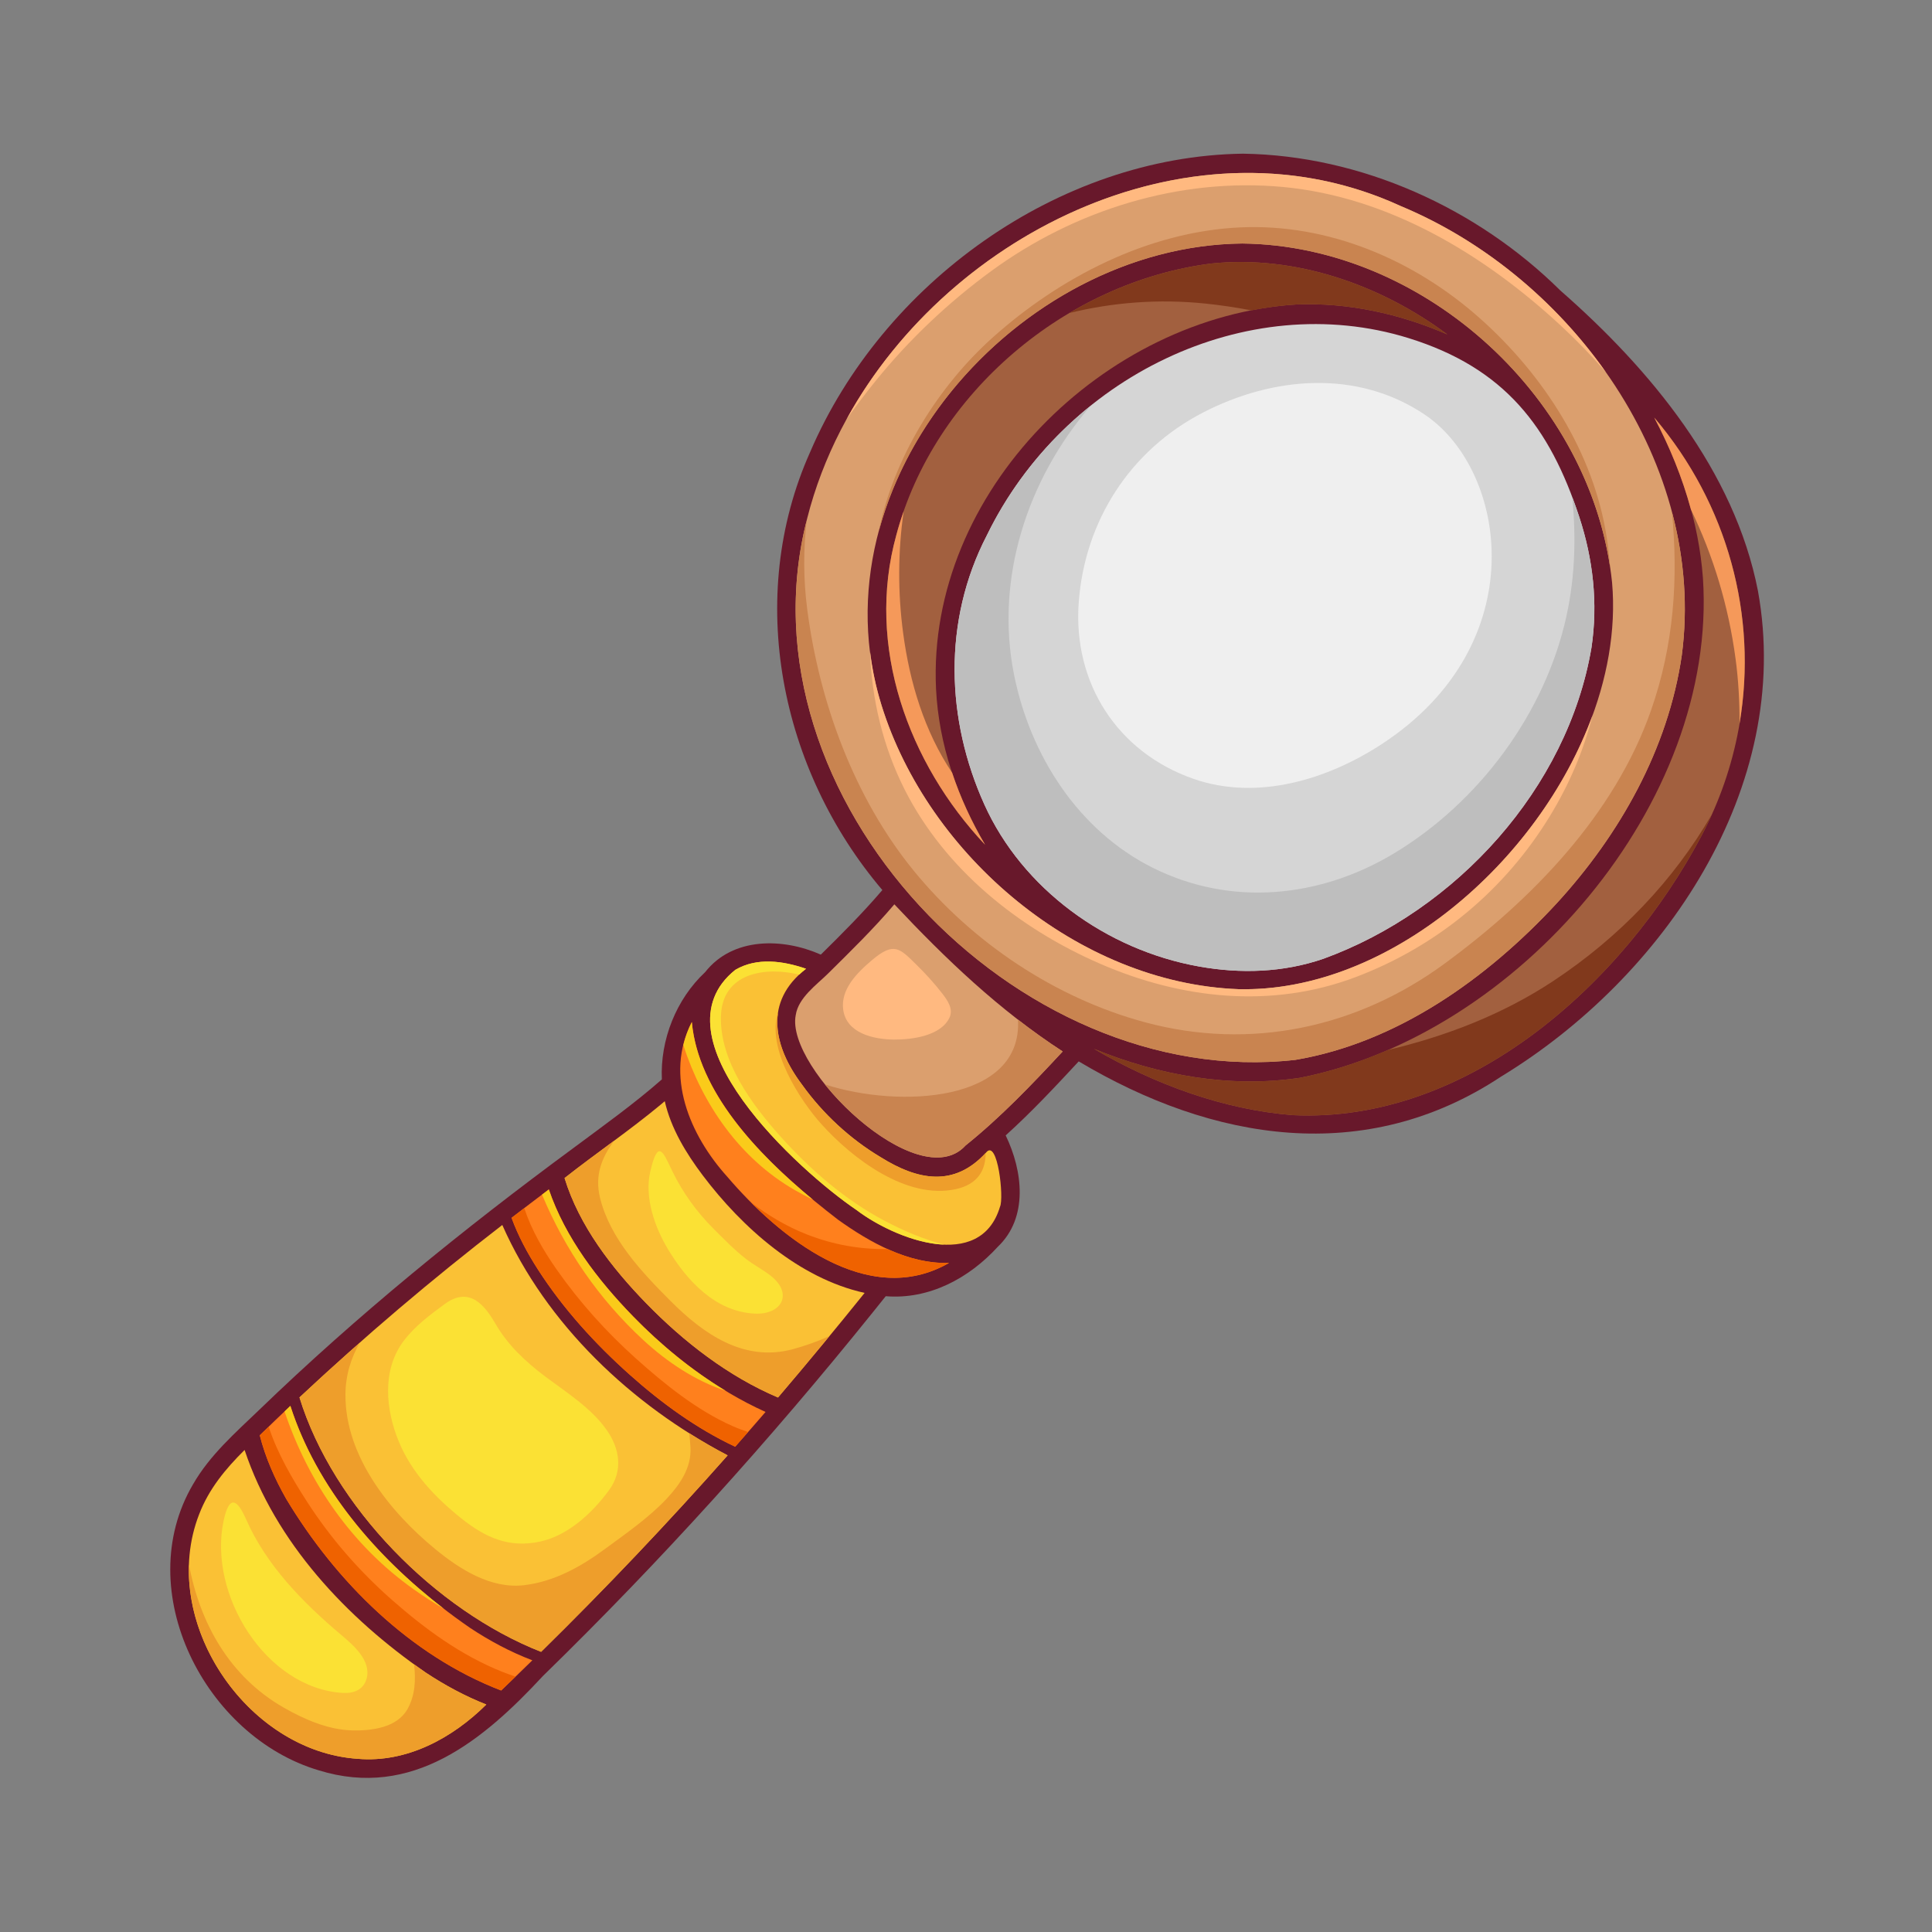 <svg id="Law_Firm" height="512" viewBox="0 0 1200 1200" width="512" xmlns="http://www.w3.org/2000/svg">
    <rect x="0" y="0" width="1200" height="1200" fill="#808080" stroke="none"/>
    <g>
        <path d="m188.327 1130.754c67.222 23.219 132.188-20.473 172.259-66.975 71.438-69.666 140.527-145.783 205.408-226.29 28.246-2.702 55.262-16.743 77.064-40.235 21.076-20.645 27.896-51.049 19.561-83.082 4.732-4.684 9.332-9.396 13.787-14.053 90.718 46.951 189.088 51.904 273.381-3.837 201.258-125.272 251.877-368.394 41.664-539.695-59.388-58.438-139.154-92.603-219.006-93.77-124.947 1.336-247.963 85.697-299.117 204.795-40.33 90.333-27.371 198.696 32.135 283.454-1.535 1.592-3.078 3.172-4.625 4.742-63.186-16.578-116.232 40.039-121.862 99.028-84.308 62.962-175.773 132.993-240.622 197.368-16.4 15.717-33.629 30.838-46.555 53.135-50.441 80.22 8.091 202.352 96.528 225.415z"
              fill="none"/>
        <g>
            <path d="m197.992 1099.582c58.011 17.986 102.172-18.621 139.23-58.6 72.791-70.943 141.031-146.496 204.74-225.686 2.732-3.395 5.457-6.797 8.182-10.199 26.835 2.189 51.624-11.057 69.56-30.66 19.134-18.147 15.597-47.174 4.937-69.221 15.996-14.428 30.713-30.197 45.373-45.966 83.234 49.648 178.063 65.288 262.279 9.474 101.143-61.51 181.766-179.551 159.6-301.705-14.545-74.622-66.873-137.67-122.674-186.529-51.853-51.331-123.881-83.968-197.251-85.04-114.819 1.635-223.951 80.696-268.742 185.25-40.546 90.556-18.573 197.59 44.817 272.126-11.994 14.066-25.055 27.142-38.221 40.104-23.619-10.495-54.721-10.97-71.842 10.881-17.977 16.786-28 42.041-26.885 66.627-17.52 15.377-36.611 28.984-55.291 42.881-68.125 50.188-133.949 103.618-194.854 162.43-14.834 14.238-30.682 28.11-41.025 46.145-38.987 66.247 7.534 156.864 78.067 177.688z"
                  fill="#68182b"/>
            <path d="m870.106 128.027c-148.218-68.215-330.271 42.178-368.713 193.799-45.153 173.167 129.66 356.197 303.228 336.474 63.264-10.701 119.123-50.669 161.978-96.903 39.429-42.878 69.515-96.205 77.99-154.378 15.626-118.352-67.462-234.365-174.483-278.992zm-100.953 486.364c-99.377-3.81-192.557-82.839-221.631-176.34-43.453-139.096 84.432-285.36 224.066-286.808 114.016 1.259 218.194 97.511 229.707 210.673 10.35 118.78-112.008 255.371-232.142 252.475z"
                  fill="#db9f6e"/>
            <path d="m980.92 321.122c8.518 25.95 11.725 53.441 7.561 81.177-14.797 87.401-84.057 163.194-166.484 193.207-25.014 8.61-51.477 9.4-77.24 4.801-57.962-10.35-109.757-48.436-133.308-100.527-23.8-52.652-26.086-113.946 1.486-167.231 47.789-98.295 161.297-153.761 261.902-122.559 59.821 18.557 87.763 55.309 106.083 111.132z"
                  fill="#d5d5d5"/>
            <path d="m556.674 332.509c23.42-88.211 105.402-157.312 195.518-168.812 52.069-5.494 105.295 13.112 146.795 44.035-29.535-12.84-61.738-19.923-93.7-18.63-119.515 7.457-229.743 116.485-223.897 238.884 1.729 34.416 13.107 67.255 30.477 96.713-47.789-50.704-74.203-123.426-55.193-192.19z"
                  fill="#a2603f"/>
            <path d="m1056.887 518.986c-48.326 91.555-144.852 178.872-253.977 173.645-43.002-3.475-85.437-18.977-123.479-41.198 40.384 16.562 84.858 24.52 128.251 17.97 134.978-26.818 259.396-170.188 250.033-310.494-2.656-35.163-13.816-68.524-30.254-99.571 62.026 72.964 74.148 174.744 29.426 259.648z"
                  fill="#a2603f"/>
            <path d="m514.53 604.474c14.029-13.903 28.193-27.694 40.971-42.782 31.834 33.902 65.158 65.791 104.545 91.392-19.064 20.519-38.461 40.833-60.327 58.405-29.089 32.11-112.056-47.929-105.478-80.967 1.591-10.861 13.052-18.876 20.289-26.048z"
                  fill="#db9f6e"/>
            <path d="m456.739 602.369c13.475-7.882 29.606-5.563 43.912-.654-26.484 20.438-20.336 48.363-2.433 72.069 12.874 17.964 29.776 33.634 48.773 44.964 22.855 14.268 45.61 19.004 65.53-2.934 7.183-8.754 11.176 28.441 8.595 33.717-12.146 40.699-65.302 20.172-89.173 1.996-35.742-24.213-127.367-107.498-75.204-149.158z"
                  fill="#fac135"/>
            <path d="m429.705 634.795c4.549 50.096 53.084 93.765 90.918 122.855 19.787 14.145 43.858 27.582 68.848 26.766-50.324 29.055-105.741-16.063-137.672-53.438-23.254-25.738-39.26-62.874-22.094-96.183z"
                  fill="#ff801d"/>
            <path d="m410.307 686.163c.879-.718 1.72-1.478 2.592-2.199 3.844 16.941 13.262 32.378 23.635 46.132 24.275 32.18 59.807 63.988 100.508 72.946-17.639 21.911-35.547 43.593-53.809 64.974-30.932-13.16-58.514-34.538-81.83-58.488-21.396-21.979-41.625-48.11-50.744-77.817 19.298-15.199 40.484-29.639 59.648-45.548z"
                  fill="#fac135"/>
            <path d="m340.888 738.784c10.214 29.97 30.542 56.46 52.372 78.884 23.619 24.262 51.296 45.305 82.238 59.316-6.24 7.238-12.539 14.43-18.857 21.599-23.949-11.226-45.714-27.087-65.383-44.62-21.594-19.246-41.434-41.038-57.109-65.409-6.51-10.124-12.275-20.817-16.408-32.142 7.683-5.917 15.398-11.795 23.147-17.628z"
                  fill="#ff801d"/>
            <path d="m311.984 760.857c27.314 61.838 80.581 112.027 139.966 143.098-37.164 42.016-75.861 82.699-115.862 122.031-65.56-25.752-129.224-90.332-150.078-158.017 40.234-37.709 82.309-73.444 125.974-107.112z"
                  fill="#fac135"/>
            <path d="m180.35 873.209c18.523 57.357 62.744 104.188 111.571 137.871 12.151 8.043 25.087 14.988 38.722 20.172-6.426 6.278-12.871 12.537-19.369 18.74-56.516-21.746-102.656-67.66-133.486-118.98-7.088-12.467-12.92-25.611-16.448-39.514 6.305-6.129 12.611-12.256 19.01-18.289z"
                  fill="#ff801d"/>
            <path d="m123.664 940.615c6.014-15.75 16.425-28.307 28.258-40.01 19.16 57.4 63.387 104.409 112.48 138.252 11.848 7.854 24.424 14.637 37.65 19.855-21.021 20.852-49.354 36.332-79.829 33.721-69.484-4.624-124.067-86.292-98.559-151.818z"
                  fill="#fac135"/>
            <path d="m748.562 188.536c9.306.958 18.96 2.375 28.729 4.243 9.244-1.803 18.584-3.089 27.995-3.676 31.962-1.293 64.165 5.79 93.7 18.63-41.5-30.923-94.726-49.529-146.795-44.035-30.998 3.955-61.033 14.729-88.057 30.748 27.181-6.699 55.655-8.873 84.428-5.91z"
                  fill="#81391c"/>
            <path d="m679.431 651.433c38.043 22.222 80.478 37.724 123.479 41.198 109.125 5.228 205.65-82.09 253.977-173.645 2.291-4.351 4.396-8.758 6.391-13.193-23.773 41.115-57.469 76.448-98.797 103.714-31.135 20.545-66.345 34.111-102.6 42.701-17.67 7.665-35.828 13.543-54.199 17.193-43.393 6.551-87.867-1.407-128.251-17.968z"
                  fill="#81391c"/>
            <path d="m556.674 332.509c-19.01 68.764 7.404 141.486 55.191 192.191-8.352-14.165-15.273-29.129-20.447-44.656-17.295-25.882-26.361-56.145-30.453-86.769-3.34-24.979-3.307-50.646.33-75.74-1.721 4.927-3.279 9.915-4.621 14.974z"
                  fill="#f5995a"/>
            <path d="m1080.451 449.401c11.306-66.812-7.26-136.267-52.99-190.064 9.667 18.257 17.438 37.335 22.797 57.087 13.92 28.952 23.316 59.745 27.744 92.82 1.77 13.214 2.512 26.663 2.449 40.157z"
                  fill="#f5995a"/>
            <path d="m512.408 673.56c24.819 31.036 67.965 59.281 87.31 37.929 21.866-17.572 41.263-37.887 60.327-58.405-9.593-6.235-18.814-12.855-27.753-19.774 2.912 51.282-73.497 55.284-119.884 40.25z"
                  fill="#c98450"/>
            <path d="m771.588 151.242c110.889 1.226 212.442 92.305 228.522 201.404-.45-6.225-1.151-12.404-2.083-18.495-8.129-53.19-39.354-101.39-79.082-136.663-40.782-36.204-94.17-58.904-149.121-56.23-56.855 2.766-111.441 30.95-153.246 68.373-33.64 30.114-61.672 74.635-70.781 120.636 26.002-97.846 122.647-177.954 225.791-179.025z"
                  fill="#c98450"/>
            <path d="m804.621 658.3c63.264-10.701 119.123-50.669 161.978-96.903 39.429-42.878 69.515-96.205 77.99-154.378 3.991-30.229 1.509-60.298-6.134-89.072 4.051 41.274 1.293 82.598-13.014 123.387-22.729 64.797-73.832 117.346-128.268 157.252-54.471 39.93-120.659 53.998-186.025 36.366-55.805-15.05-107.223-49.55-143.646-94.172-36.984-45.308-58.604-104.601-66.102-162.201-2.451-18.819-2.449-37.298-.342-55.366-43.862 172.756 130.458 354.758 303.563 335.087z"
                  fill="#c98450"/>
            <path d="m585.307 617.168c-4.813-6.242-10.317-12.289-16.125-17.99-10.342-10.148-13.832-14.402-27.469-2.92-9.967 8.391-19.529 18.454-18.012 30.64 1.879 15.089 19.252 18.68 31.486 18.794 11.066.104 29.197-2.184 34.578-13.654 2.532-5.399-1.317-10.796-4.458-14.87z"
                  fill="#ffb980"/>
            <path d="m769.153 614.391c-99.377-3.81-192.557-82.839-221.631-176.34-3.521-11.275-5.806-22.595-7.162-33.885.985 29.878 8.044 59.513 21.504 86.182 25.057 49.641 70.919 86.258 121.195 108.149 50.851 22.143 106.871 28.203 159.303 8.267 50.533-19.212 92.354-54.038 120.345-99.946 12.037-19.741 20.924-40.543 26.507-62.745-33.317 91.65-127.319 172.552-220.061 170.318z"
                  fill="#ffb980"/>
            <path d="m525.869 260.278c5.852-8.158 11.904-16.168 18.232-23.971 20.647-25.473 44.969-48.445 71.397-67.822 51.854-38.018 117.046-58.348 181.351-52.354 65.898 6.141 125.277 42.201 172.873 86.371 9.752 9.049 19.008 18.63 27.712 28.682-31.965-45.385-76.997-82.168-127.329-103.157-127.224-58.553-279.374 14.493-344.236 132.251z"
                  fill="#ffb980"/>
            <g fill="#ee9e2b">
                <path d="m350.658 731.71c9.119 29.707 29.348 55.839 50.744 77.817 23.316 23.95 50.898 45.328 81.83 58.488 10.748-12.584 21.342-25.303 31.863-38.08-7.498 3.299-15.124 6.059-22.709 8.094-30.463 8.176-55.6-9.594-76.061-30.125-17.852-17.914-37.242-38.426-43.557-63.564-3.674-14.617 1.262-25.637 8.611-35.775-10.384 7.714-20.799 15.331-30.721 23.145z"/>
                <path d="m302.053 1058.713c-13.227-5.219-25.803-12.002-37.65-19.855-2.422-1.669-4.82-3.396-7.215-5.127 1.118 9.711.702 19.387-4.148 27.91-6.584 11.564-22.422 13.426-34.263 13.139-14.965-.364-29.671-6.818-42.435-14.088-33.828-19.264-52.243-52.675-58.986-89.029-2.04 57.781 46.072 116.857 104.868 120.771 30.475 2.611 58.807-12.87 79.829-33.721z"/>
                <path d="m186.009 867.97c20.854 67.685 84.519 132.265 150.078 158.017 40.001-39.332 78.698-80.016 115.862-122.031-8.096-4.234-16.061-8.857-23.879-13.784.322 2.985.646 5.972.799 8.952.647 12.559-6.592 22.986-14.742 31.695-11.102 11.859-25.48 21.769-38.49 31.353-14.918 10.989-31.311 20.126-49.949 22.399-20.648 2.516-40.002-9.818-55.199-22.268-28.283-23.17-56.176-57.883-55.93-96.116.078-12.228 3.469-22.69 8.807-32.083-12.599 11.123-25.092 22.371-37.357 33.866z"/>
                <path d="m593.815 738.564c13.656-3.027 18.428-11.928 18.379-22.42-19.842 21.531-42.471 16.793-65.202 2.604-18.997-11.33-35.899-27-48.773-44.964-10.854-14.371-17.328-30.29-14.888-45.153-7.639 22.473 13.752 54.994 26.792 69.514 19.28 21.462 53.036 47.214 83.692 40.419z"/>
            </g>
            <path d="m376.817 888.172c-9.561-13.602-24.762-23.168-37.881-32.979-12.826-9.598-23.619-19.973-30.961-32.611-6.457-11.109-15.953-24.206-31.752-12.627-9.213 6.75-18.352 13.549-25.371 22.762-13.828 18.147-11.281 43.029-3.097 62.795 7.968 19.232 22.667 34.688 38.69 47.505 15.012 12.009 29.73 18.626 48.908 14.504 17.576-3.778 32.576-17.853 42.902-31.897 8.868-12.06 6.73-25.833-1.438-37.452z"
                  fill="#fbe134"/>
            <path d="m211.763 1015.326c-23.645-19.94-46.392-43.135-58.953-71.748-5.026-11.453-10.209-16.181-13.868.742-9.971 46.076 26.227 104.305 73.988 107.191 6.813.412 12.918-2.021 14.785-8.929 3.047-11.281-8.592-21.049-15.952-27.256z"
                  fill="#fbe134"/>
            <path d="m478.625 792.33c-4.836-3.776-10.346-6.574-15.213-10.34-7.305-5.653-13.785-12.373-20.316-18.881-10.32-10.287-19.221-22.613-25.623-35.904-5.502-11.43-8.702-20.561-13.578.493-3.719 16.056 2.767 34.54 11.044 48.278 11.889 19.739 29.579 38.752 53.823 39.932 16.861.819 24.084-12.476 9.863-23.578z"
                  fill="#fbe134"/>
            <path d="m531.944 751.527c13.209 10.059 35.381 20.816 54.611 21.539-13.061-3.279-25.537-8.688-37.402-14.969-24.342-12.883-45.785-31.535-64.125-51.922-17.873-19.861-37.994-47.023-37.242-74.918.732-27.117 27.553-31.014 48.609-25.91 1.32-1.231 2.721-2.447 4.256-3.633-14.306-4.909-30.438-7.228-43.912.654-52.163 41.661 39.462 124.946 75.205 149.159z"
                  fill="#fbe134"/>
            <path d="m744.756 600.307c25.764 4.6 52.227 3.81 77.24-4.801 82.428-30.013 151.688-105.806 166.484-193.207 4.164-27.735.957-55.227-7.561-81.177-1.383-4.214-2.842-8.284-4.344-12.28 2.327 24.241 1.871 48.749-3.616 73.794-13.259 60.512-54.378 115.642-107.122 147.417-45.963 27.688-101.203 33.226-149.799 8.951-46.309-23.134-76.05-69.79-86.117-119.545-12.129-59.954 8.139-121.738 47.541-167.456-26.619 21.367-49.039 48.688-64.527 80.547-27.572 53.285-25.286 114.579-1.486 167.231 23.551 52.09 75.346 90.176 133.307 100.526z"
                  fill="#bebebe"/>
            <path d="m884.928 257.525c-42.035-28.254-94.339-23.701-137.758-1.262-45.367 23.447-73.462 67.397-77.161 117.994-3.649 49.916 23.952 93.011 71.358 109.517 39.631 13.798 83.258.409 117.017-21.697 94.772-62.063 77.927-170.014 26.544-204.552z"
                  fill="#efefef"/>
            <path d="m464.627 889.434c-3.281-1.086-6.555-2.301-9.834-3.76-22.084-9.84-42.049-25.965-59.914-41.984-18.393-16.494-35.08-35.064-49.23-55.313-8.088-11.576-15.55-24.361-20.018-37.975-2.627 2.009-5.271 3.992-7.891 6.01 4.133 11.324 9.898 22.018 16.408 32.142 15.676 24.371 35.516 46.163 57.109 65.409 19.669 17.533 41.434 33.395 65.383 44.62 2.677-3.036 5.323-6.103 7.987-9.149z"
                  fill="#ef6200"/>
            <path d="m320.18 1041.375c-2.766-.962-5.533-1.904-8.283-3.006-25.625-10.266-47.797-26.479-68.398-44.592-20.299-17.848-38.193-38.348-52.823-61.078-9.29-14.432-18.396-29.992-23.798-46.529-1.84 1.781-3.701 3.543-5.538 5.328 3.528 13.902 9.36 27.047 16.448 39.514 30.83 51.32 76.971 97.234 133.486 118.98 2.988-2.853 5.937-5.745 8.906-8.617z"
                  fill="#ef6200"/>
            <path d="m501.03 766.674c-12.598-4.957-24.027-11.813-34.583-19.848 32.638 32.654 79.708 62.598 123.024 37.59-13.168.43-26.073-3.119-38.24-8.621-16.666.285-33.469-2.537-50.201-9.121z"
                  fill="#ef6200"/>
            <path d="m493.867 739.297c3.555 2.039 7.236 3.994 10.998 5.791-34.369-28.443-71.225-66.953-75.16-110.293-2.426 4.709-4.123 9.498-5.297 14.316 12.03 37.088 35.196 70.528 69.459 90.186z"
                  fill="#facb1a"/>
            <path d="m180.35 873.209c-1.219 1.149-2.406 2.328-3.619 3.48 14.846 44.063 41.752 83.203 80.179 110.436 5.959 4.223 12.271 8.342 18.844 12.141-42.217-32.5-78.951-75.116-95.404-126.057z"
                  fill="#facb1a"/>
            <path d="m450.753 863.863c-21.088-12.752-40.37-28.607-57.493-46.195-21.83-22.424-42.158-48.914-52.372-78.884-1.417 1.065-2.815 2.151-4.228 3.22 14.34 34.232 35.277 64.824 62.939 90.369 14.591 13.471 32.207 25.287 51.154 31.49z"
                  fill="#facb1a"/>
        </g>
    </g>
</svg>